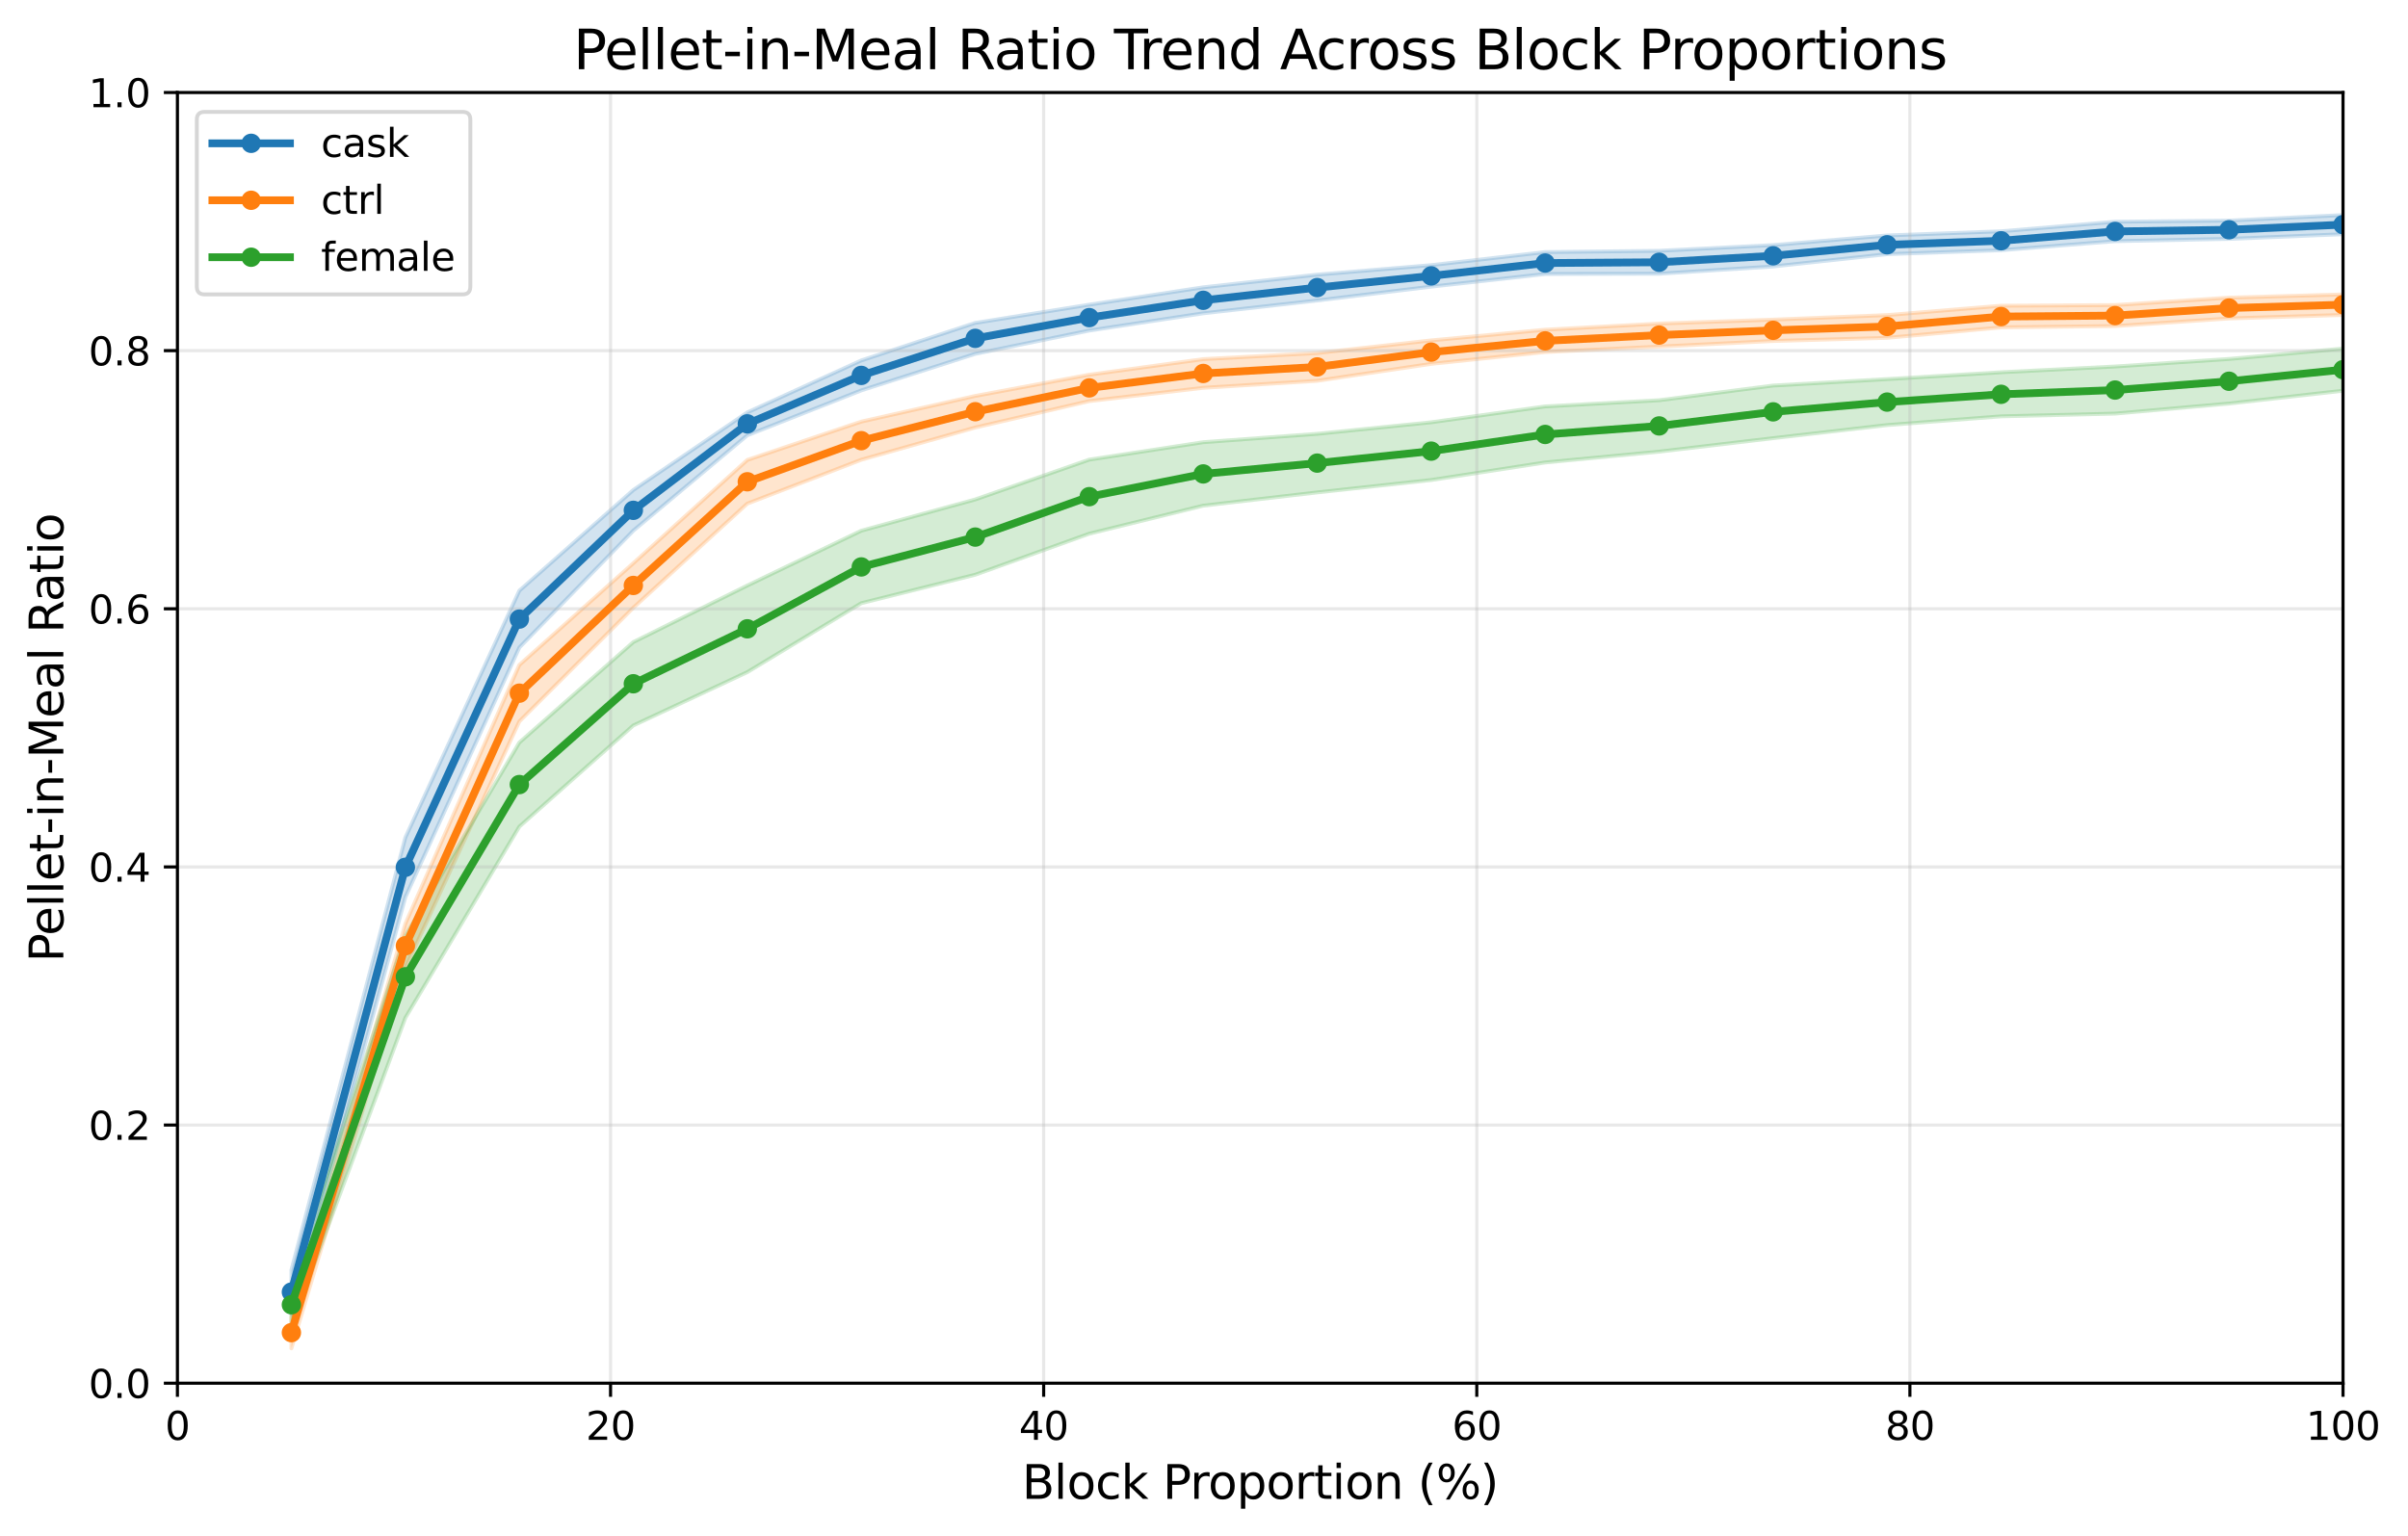 <?xml version="1.0" encoding="utf-8" standalone="no"?>
<!DOCTYPE svg PUBLIC "-//W3C//DTD SVG 1.1//EN"
  "http://www.w3.org/Graphics/SVG/1.1/DTD/svg11.dtd">
<svg xmlns:xlink="http://www.w3.org/1999/xlink" width="620.461pt" height="395.97pt" viewBox="0 0 620.461 395.97" xmlns="http://www.w3.org/2000/svg" version="1.1">
 <defs>
  <style type="text/css">*{stroke-linejoin: round; stroke-linecap: butt}</style>
 </defs>
 <g id="figure_1">
  <g id="patch_1">
   <path d="M 0 395.97 
L 620.461 395.97 
L 620.461 0 
L 0 0 
z
" style="fill: #ffffff"/>
  </g>
  <g id="axes_1">
   <g id="patch_2">
    <path d="M 45.717 356.478 
L 603.717 356.478 
L 603.717 23.838 
L 45.717 23.838 
z
" style="fill: #ffffff"/>
   </g>
   <g id="PolyCollection_1">
    <defs>
     <path id="m40ed30a728" d="M 75.085 -68.661 
L 75.085 -57.307 
L 104.454 -164.775 
L 133.822 -229.097 
L 163.191 -259.212 
L 192.559 -283.79 
L 221.927 -295.362 
L 251.296 -304.78 
L 280.664 -310.781 
L 310.033 -315.229 
L 339.401 -318.537 
L 368.77 -322.098 
L 398.138 -325.353 
L 427.506 -325.43 
L 456.875 -327.294 
L 486.243 -330.472 
L 515.612 -331.486 
L 544.98 -333.819 
L 574.348 -334.406 
L 603.717 -335.61 
L 603.717 -340.542 
L 603.717 -340.542 
L 574.348 -339.111 
L 544.98 -338.825 
L 515.612 -336.358 
L 486.243 -335.291 
L 456.875 -332.806 
L 427.506 -331.329 
L 398.138 -331.004 
L 368.77 -327.64 
L 339.401 -325.185 
L 310.033 -321.924 
L 280.664 -317.451 
L 251.296 -312.753 
L 221.927 -303.079 
L 192.559 -289.687 
L 163.191 -269.693 
L 133.822 -243.746 
L 104.454 -180.135 
L 75.085 -68.661 
z
" style="stroke: #1f77b4; stroke-opacity: 0.2"/>
    </defs>
    <g clip-path="url(#pa6dc5ef9f4)">
     <use xlink:href="#m40ed30a728" x="0" y="395.97" style="fill: #1f77b4; fill-opacity: 0.2; stroke: #1f77b4; stroke-opacity: 0.2"/>
    </g>
   </g>
   <g id="PolyCollection_2">
    <defs>
     <path id="mc5cd9cdabd" d="M 75.085 -56.579 
L 75.085 -48.477 
L 104.454 -146.557 
L 133.822 -210.055 
L 163.191 -239.349 
L 192.559 -266.182 
L 221.927 -277.486 
L 251.296 -285.795 
L 280.664 -292.602 
L 310.033 -296.026 
L 339.401 -297.833 
L 368.77 -302.2 
L 398.138 -305.25 
L 427.506 -306.645 
L 456.875 -308.089 
L 486.243 -308.905 
L 515.612 -311.597 
L 544.98 -311.937 
L 574.348 -313.9 
L 603.717 -314.801 
L 603.717 -320.087 
L 603.717 -320.087 
L 574.348 -319.259 
L 544.98 -317.34 
L 515.612 -317.178 
L 486.243 -314.765 
L 456.875 -313.592 
L 427.506 -312.581 
L 398.138 -310.994 
L 368.77 -308.244 
L 339.401 -304.987 
L 310.033 -303.415 
L 280.664 -299.402 
L 251.296 -293.932 
L 221.927 -287.314 
L 192.559 -277.436 
L 163.191 -250.831 
L 133.822 -224.604 
L 104.454 -157.902 
L 75.085 -56.579 
z
" style="stroke: #ff7f0e; stroke-opacity: 0.2"/>
    </defs>
    <g clip-path="url(#pa6dc5ef9f4)">
     <use xlink:href="#mc5cd9cdabd" x="0" y="395.97" style="fill: #ff7f0e; fill-opacity: 0.2; stroke: #ff7f0e; stroke-opacity: 0.2"/>
    </g>
   </g>
   <g id="PolyCollection_3">
    <defs>
     <path id="m32a00d4ae3" d="M 75.085 -64.945 
L 75.085 -54.483 
L 104.454 -133.664 
L 133.822 -182.937 
L 163.191 -209.009 
L 192.559 -222.752 
L 221.927 -240.522 
L 251.296 -247.857 
L 280.664 -258.43 
L 310.033 -265.653 
L 339.401 -269.069 
L 368.77 -272.265 
L 398.138 -276.783 
L 427.506 -279.576 
L 456.875 -283.046 
L 486.243 -286.423 
L 515.612 -288.673 
L 544.98 -289.376 
L 574.348 -291.969 
L 603.717 -295.276 
L 603.717 -306.132 
L 603.717 -306.132 
L 574.348 -303.462 
L 544.98 -301.516 
L 515.612 -300.031 
L 486.243 -298.266 
L 456.875 -296.608 
L 427.506 -292.824 
L 398.138 -291.227 
L 368.77 -287.141 
L 339.401 -284.168 
L 310.033 -282.008 
L 280.664 -277.515 
L 251.296 -267.252 
L 221.927 -259.202 
L 192.559 -245.076 
L 163.191 -230.497 
L 133.822 -204.61 
L 104.454 -154.807 
L 75.085 -64.945 
z
" style="stroke: #2ca02c; stroke-opacity: 0.2"/>
    </defs>
    <g clip-path="url(#pa6dc5ef9f4)">
     <use xlink:href="#m32a00d4ae3" x="0" y="395.97" style="fill: #2ca02c; fill-opacity: 0.2; stroke: #2ca02c; stroke-opacity: 0.2"/>
    </g>
   </g>
   <g id="matplotlib.axis_1">
    <g id="xtick_1">
     <g id="line2d_1">
      <path d="M 45.717 356.478 
L 45.717 23.838 
" clip-path="url(#pa6dc5ef9f4)" style="fill: none; stroke: #b0b0b0; stroke-opacity: 0.3; stroke-width: 0.8; stroke-linecap: square"/>
     </g>
     <g id="line2d_2">
      <defs>
       <path id="m7be48177ff" d="M 0 0 
L 0 3.5 
" style="stroke: #000000; stroke-width: 0.8"/>
      </defs>
      <g>
       <use xlink:href="#m7be48177ff" x="45.717" y="356.478" style="stroke: #000000; stroke-width: 0.8"/>
      </g>
     </g>
     <g id="text_1">
      <!-- 0 -->
      <g transform="translate(42.536 371.076) scale(0.1 -0.1)">
       <defs>
        <path id="DejaVuSans-30" d="M 2034 4250 
Q 1547 4250 1301 3770 
Q 1056 3291 1056 2328 
Q 1056 1369 1301 889 
Q 1547 409 2034 409 
Q 2525 409 2770 889 
Q 3016 1369 3016 2328 
Q 3016 3291 2770 3770 
Q 2525 4250 2034 4250 
z
M 2034 4750 
Q 2819 4750 3233 4129 
Q 3647 3509 3647 2328 
Q 3647 1150 3233 529 
Q 2819 -91 2034 -91 
Q 1250 -91 836 529 
Q 422 1150 422 2328 
Q 422 3509 836 4129 
Q 1250 4750 2034 4750 
z
" transform="scale(0.016)"/>
       </defs>
       <use xlink:href="#DejaVuSans-30"/>
      </g>
     </g>
    </g>
    <g id="xtick_2">
     <g id="line2d_3">
      <path d="M 157.317 356.478 
L 157.317 23.838 
" clip-path="url(#pa6dc5ef9f4)" style="fill: none; stroke: #b0b0b0; stroke-opacity: 0.3; stroke-width: 0.8; stroke-linecap: square"/>
     </g>
     <g id="line2d_4">
      <g>
       <use xlink:href="#m7be48177ff" x="157.317" y="356.478" style="stroke: #000000; stroke-width: 0.8"/>
      </g>
     </g>
     <g id="text_2">
      <!-- 20 -->
      <g transform="translate(150.954 371.076) scale(0.1 -0.1)">
       <defs>
        <path id="DejaVuSans-32" d="M 1228 531 
L 3431 531 
L 3431 0 
L 469 0 
L 469 531 
Q 828 903 1448 1529 
Q 2069 2156 2228 2338 
Q 2531 2678 2651 2914 
Q 2772 3150 2772 3378 
Q 2772 3750 2511 3984 
Q 2250 4219 1831 4219 
Q 1534 4219 1204 4116 
Q 875 4013 500 3803 
L 500 4441 
Q 881 4594 1212 4672 
Q 1544 4750 1819 4750 
Q 2544 4750 2975 4387 
Q 3406 4025 3406 3419 
Q 3406 3131 3298 2873 
Q 3191 2616 2906 2266 
Q 2828 2175 2409 1742 
Q 1991 1309 1228 531 
z
" transform="scale(0.016)"/>
       </defs>
       <use xlink:href="#DejaVuSans-32"/>
       <use xlink:href="#DejaVuSans-30" x="63.623"/>
      </g>
     </g>
    </g>
    <g id="xtick_3">
     <g id="line2d_5">
      <path d="M 268.917 356.478 
L 268.917 23.838 
" clip-path="url(#pa6dc5ef9f4)" style="fill: none; stroke: #b0b0b0; stroke-opacity: 0.3; stroke-width: 0.8; stroke-linecap: square"/>
     </g>
     <g id="line2d_6">
      <g>
       <use xlink:href="#m7be48177ff" x="268.917" y="356.478" style="stroke: #000000; stroke-width: 0.8"/>
      </g>
     </g>
     <g id="text_3">
      <!-- 40 -->
      <g transform="translate(262.554 371.076) scale(0.1 -0.1)">
       <defs>
        <path id="DejaVuSans-34" d="M 2419 4116 
L 825 1625 
L 2419 1625 
L 2419 4116 
z
M 2253 4666 
L 3047 4666 
L 3047 1625 
L 3713 1625 
L 3713 1100 
L 3047 1100 
L 3047 0 
L 2419 0 
L 2419 1100 
L 313 1100 
L 313 1709 
L 2253 4666 
z
" transform="scale(0.016)"/>
       </defs>
       <use xlink:href="#DejaVuSans-34"/>
       <use xlink:href="#DejaVuSans-30" x="63.623"/>
      </g>
     </g>
    </g>
    <g id="xtick_4">
     <g id="line2d_7">
      <path d="M 380.517 356.478 
L 380.517 23.838 
" clip-path="url(#pa6dc5ef9f4)" style="fill: none; stroke: #b0b0b0; stroke-opacity: 0.3; stroke-width: 0.8; stroke-linecap: square"/>
     </g>
     <g id="line2d_8">
      <g>
       <use xlink:href="#m7be48177ff" x="380.517" y="356.478" style="stroke: #000000; stroke-width: 0.8"/>
      </g>
     </g>
     <g id="text_4">
      <!-- 60 -->
      <g transform="translate(374.154 371.076) scale(0.1 -0.1)">
       <defs>
        <path id="DejaVuSans-36" d="M 2113 2584 
Q 1688 2584 1439 2293 
Q 1191 2003 1191 1497 
Q 1191 994 1439 701 
Q 1688 409 2113 409 
Q 2538 409 2786 701 
Q 3034 994 3034 1497 
Q 3034 2003 2786 2293 
Q 2538 2584 2113 2584 
z
M 3366 4563 
L 3366 3988 
Q 3128 4100 2886 4159 
Q 2644 4219 2406 4219 
Q 1781 4219 1451 3797 
Q 1122 3375 1075 2522 
Q 1259 2794 1537 2939 
Q 1816 3084 2150 3084 
Q 2853 3084 3261 2657 
Q 3669 2231 3669 1497 
Q 3669 778 3244 343 
Q 2819 -91 2113 -91 
Q 1303 -91 875 529 
Q 447 1150 447 2328 
Q 447 3434 972 4092 
Q 1497 4750 2381 4750 
Q 2619 4750 2861 4703 
Q 3103 4656 3366 4563 
z
" transform="scale(0.016)"/>
       </defs>
       <use xlink:href="#DejaVuSans-36"/>
       <use xlink:href="#DejaVuSans-30" x="63.623"/>
      </g>
     </g>
    </g>
    <g id="xtick_5">
     <g id="line2d_9">
      <path d="M 492.117 356.478 
L 492.117 23.838 
" clip-path="url(#pa6dc5ef9f4)" style="fill: none; stroke: #b0b0b0; stroke-opacity: 0.3; stroke-width: 0.8; stroke-linecap: square"/>
     </g>
     <g id="line2d_10">
      <g>
       <use xlink:href="#m7be48177ff" x="492.117" y="356.478" style="stroke: #000000; stroke-width: 0.8"/>
      </g>
     </g>
     <g id="text_5">
      <!-- 80 -->
      <g transform="translate(485.754 371.076) scale(0.1 -0.1)">
       <defs>
        <path id="DejaVuSans-38" d="M 2034 2216 
Q 1584 2216 1326 1975 
Q 1069 1734 1069 1313 
Q 1069 891 1326 650 
Q 1584 409 2034 409 
Q 2484 409 2743 651 
Q 3003 894 3003 1313 
Q 3003 1734 2745 1975 
Q 2488 2216 2034 2216 
z
M 1403 2484 
Q 997 2584 770 2862 
Q 544 3141 544 3541 
Q 544 4100 942 4425 
Q 1341 4750 2034 4750 
Q 2731 4750 3128 4425 
Q 3525 4100 3525 3541 
Q 3525 3141 3298 2862 
Q 3072 2584 2669 2484 
Q 3125 2378 3379 2068 
Q 3634 1759 3634 1313 
Q 3634 634 3220 271 
Q 2806 -91 2034 -91 
Q 1263 -91 848 271 
Q 434 634 434 1313 
Q 434 1759 690 2068 
Q 947 2378 1403 2484 
z
M 1172 3481 
Q 1172 3119 1398 2916 
Q 1625 2713 2034 2713 
Q 2441 2713 2670 2916 
Q 2900 3119 2900 3481 
Q 2900 3844 2670 4047 
Q 2441 4250 2034 4250 
Q 1625 4250 1398 4047 
Q 1172 3844 1172 3481 
z
" transform="scale(0.016)"/>
       </defs>
       <use xlink:href="#DejaVuSans-38"/>
       <use xlink:href="#DejaVuSans-30" x="63.623"/>
      </g>
     </g>
    </g>
    <g id="xtick_6">
     <g id="line2d_11">
      <path d="M 603.717 356.478 
L 603.717 23.838 
" clip-path="url(#pa6dc5ef9f4)" style="fill: none; stroke: #b0b0b0; stroke-opacity: 0.3; stroke-width: 0.8; stroke-linecap: square"/>
     </g>
     <g id="line2d_12">
      <g>
       <use xlink:href="#m7be48177ff" x="603.717" y="356.478" style="stroke: #000000; stroke-width: 0.8"/>
      </g>
     </g>
     <g id="text_6">
      <!-- 100 -->
      <g transform="translate(594.173 371.076) scale(0.1 -0.1)">
       <defs>
        <path id="DejaVuSans-31" d="M 794 531 
L 1825 531 
L 1825 4091 
L 703 3866 
L 703 4441 
L 1819 4666 
L 2450 4666 
L 2450 531 
L 3481 531 
L 3481 0 
L 794 0 
L 794 531 
z
" transform="scale(0.016)"/>
       </defs>
       <use xlink:href="#DejaVuSans-31"/>
       <use xlink:href="#DejaVuSans-30" x="63.623"/>
       <use xlink:href="#DejaVuSans-30" x="127.246"/>
      </g>
     </g>
    </g>
    <g id="text_7">
     <!-- Block Proportion (%) -->
     <g transform="translate(263.337 386.274) scale(0.12 -0.12)">
      <defs>
       <path id="DejaVuSans-42" d="M 1259 2228 
L 1259 519 
L 2272 519 
Q 2781 519 3026 730 
Q 3272 941 3272 1375 
Q 3272 1813 3026 2020 
Q 2781 2228 2272 2228 
L 1259 2228 
z
M 1259 4147 
L 1259 2741 
L 2194 2741 
Q 2656 2741 2882 2914 
Q 3109 3088 3109 3444 
Q 3109 3797 2882 3972 
Q 2656 4147 2194 4147 
L 1259 4147 
z
M 628 4666 
L 2241 4666 
Q 2963 4666 3353 4366 
Q 3744 4066 3744 3513 
Q 3744 3084 3544 2831 
Q 3344 2578 2956 2516 
Q 3422 2416 3680 2098 
Q 3938 1781 3938 1306 
Q 3938 681 3513 340 
Q 3088 0 2303 0 
L 628 0 
L 628 4666 
z
" transform="scale(0.016)"/>
       <path id="DejaVuSans-6c" d="M 603 4863 
L 1178 4863 
L 1178 0 
L 603 0 
L 603 4863 
z
" transform="scale(0.016)"/>
       <path id="DejaVuSans-6f" d="M 1959 3097 
Q 1497 3097 1228 2736 
Q 959 2375 959 1747 
Q 959 1119 1226 758 
Q 1494 397 1959 397 
Q 2419 397 2687 759 
Q 2956 1122 2956 1747 
Q 2956 2369 2687 2733 
Q 2419 3097 1959 3097 
z
M 1959 3584 
Q 2709 3584 3137 3096 
Q 3566 2609 3566 1747 
Q 3566 888 3137 398 
Q 2709 -91 1959 -91 
Q 1206 -91 779 398 
Q 353 888 353 1747 
Q 353 2609 779 3096 
Q 1206 3584 1959 3584 
z
" transform="scale(0.016)"/>
       <path id="DejaVuSans-63" d="M 3122 3366 
L 3122 2828 
Q 2878 2963 2633 3030 
Q 2388 3097 2138 3097 
Q 1578 3097 1268 2742 
Q 959 2388 959 1747 
Q 959 1106 1268 751 
Q 1578 397 2138 397 
Q 2388 397 2633 464 
Q 2878 531 3122 666 
L 3122 134 
Q 2881 22 2623 -34 
Q 2366 -91 2075 -91 
Q 1284 -91 818 406 
Q 353 903 353 1747 
Q 353 2603 823 3093 
Q 1294 3584 2113 3584 
Q 2378 3584 2631 3529 
Q 2884 3475 3122 3366 
z
" transform="scale(0.016)"/>
       <path id="DejaVuSans-6b" d="M 581 4863 
L 1159 4863 
L 1159 1991 
L 2875 3500 
L 3609 3500 
L 1753 1863 
L 3688 0 
L 2938 0 
L 1159 1709 
L 1159 0 
L 581 0 
L 581 4863 
z
" transform="scale(0.016)"/>
       <path id="DejaVuSans-20" transform="scale(0.016)"/>
       <path id="DejaVuSans-50" d="M 1259 4147 
L 1259 2394 
L 2053 2394 
Q 2494 2394 2734 2622 
Q 2975 2850 2975 3272 
Q 2975 3691 2734 3919 
Q 2494 4147 2053 4147 
L 1259 4147 
z
M 628 4666 
L 2053 4666 
Q 2838 4666 3239 4311 
Q 3641 3956 3641 3272 
Q 3641 2581 3239 2228 
Q 2838 1875 2053 1875 
L 1259 1875 
L 1259 0 
L 628 0 
L 628 4666 
z
" transform="scale(0.016)"/>
       <path id="DejaVuSans-72" d="M 2631 2963 
Q 2534 3019 2420 3045 
Q 2306 3072 2169 3072 
Q 1681 3072 1420 2755 
Q 1159 2438 1159 1844 
L 1159 0 
L 581 0 
L 581 3500 
L 1159 3500 
L 1159 2956 
Q 1341 3275 1631 3429 
Q 1922 3584 2338 3584 
Q 2397 3584 2469 3576 
Q 2541 3569 2628 3553 
L 2631 2963 
z
" transform="scale(0.016)"/>
       <path id="DejaVuSans-70" d="M 1159 525 
L 1159 -1331 
L 581 -1331 
L 581 3500 
L 1159 3500 
L 1159 2969 
Q 1341 3281 1617 3432 
Q 1894 3584 2278 3584 
Q 2916 3584 3314 3078 
Q 3713 2572 3713 1747 
Q 3713 922 3314 415 
Q 2916 -91 2278 -91 
Q 1894 -91 1617 61 
Q 1341 213 1159 525 
z
M 3116 1747 
Q 3116 2381 2855 2742 
Q 2594 3103 2138 3103 
Q 1681 3103 1420 2742 
Q 1159 2381 1159 1747 
Q 1159 1113 1420 752 
Q 1681 391 2138 391 
Q 2594 391 2855 752 
Q 3116 1113 3116 1747 
z
" transform="scale(0.016)"/>
       <path id="DejaVuSans-74" d="M 1172 4494 
L 1172 3500 
L 2356 3500 
L 2356 3053 
L 1172 3053 
L 1172 1153 
Q 1172 725 1289 603 
Q 1406 481 1766 481 
L 2356 481 
L 2356 0 
L 1766 0 
Q 1100 0 847 248 
Q 594 497 594 1153 
L 594 3053 
L 172 3053 
L 172 3500 
L 594 3500 
L 594 4494 
L 1172 4494 
z
" transform="scale(0.016)"/>
       <path id="DejaVuSans-69" d="M 603 3500 
L 1178 3500 
L 1178 0 
L 603 0 
L 603 3500 
z
M 603 4863 
L 1178 4863 
L 1178 4134 
L 603 4134 
L 603 4863 
z
" transform="scale(0.016)"/>
       <path id="DejaVuSans-6e" d="M 3513 2113 
L 3513 0 
L 2938 0 
L 2938 2094 
Q 2938 2591 2744 2837 
Q 2550 3084 2163 3084 
Q 1697 3084 1428 2787 
Q 1159 2491 1159 1978 
L 1159 0 
L 581 0 
L 581 3500 
L 1159 3500 
L 1159 2956 
Q 1366 3272 1645 3428 
Q 1925 3584 2291 3584 
Q 2894 3584 3203 3211 
Q 3513 2838 3513 2113 
z
" transform="scale(0.016)"/>
       <path id="DejaVuSans-28" d="M 1984 4856 
Q 1566 4138 1362 3434 
Q 1159 2731 1159 2009 
Q 1159 1288 1364 580 
Q 1569 -128 1984 -844 
L 1484 -844 
Q 1016 -109 783 600 
Q 550 1309 550 2009 
Q 550 2706 781 3412 
Q 1013 4119 1484 4856 
L 1984 4856 
z
" transform="scale(0.016)"/>
       <path id="DejaVuSans-25" d="M 4653 2053 
Q 4381 2053 4226 1822 
Q 4072 1591 4072 1178 
Q 4072 772 4226 539 
Q 4381 306 4653 306 
Q 4919 306 5073 539 
Q 5228 772 5228 1178 
Q 5228 1588 5073 1820 
Q 4919 2053 4653 2053 
z
M 4653 2450 
Q 5147 2450 5437 2106 
Q 5728 1763 5728 1178 
Q 5728 594 5436 251 
Q 5144 -91 4653 -91 
Q 4153 -91 3862 251 
Q 3572 594 3572 1178 
Q 3572 1766 3864 2108 
Q 4156 2450 4653 2450 
z
M 1428 4353 
Q 1159 4353 1004 4120 
Q 850 3888 850 3481 
Q 850 3069 1003 2837 
Q 1156 2606 1428 2606 
Q 1700 2606 1854 2837 
Q 2009 3069 2009 3481 
Q 2009 3884 1853 4118 
Q 1697 4353 1428 4353 
z
M 4250 4750 
L 4750 4750 
L 1831 -91 
L 1331 -91 
L 4250 4750 
z
M 1428 4750 
Q 1922 4750 2215 4408 
Q 2509 4066 2509 3481 
Q 2509 2891 2217 2550 
Q 1925 2209 1428 2209 
Q 931 2209 642 2551 
Q 353 2894 353 3481 
Q 353 4063 643 4406 
Q 934 4750 1428 4750 
z
" transform="scale(0.016)"/>
       <path id="DejaVuSans-29" d="M 513 4856 
L 1013 4856 
Q 1481 4119 1714 3412 
Q 1947 2706 1947 2009 
Q 1947 1309 1714 600 
Q 1481 -109 1013 -844 
L 513 -844 
Q 928 -128 1133 580 
Q 1338 1288 1338 2009 
Q 1338 2731 1133 3434 
Q 928 4138 513 4856 
z
" transform="scale(0.016)"/>
      </defs>
      <use xlink:href="#DejaVuSans-42"/>
      <use xlink:href="#DejaVuSans-6c" x="68.604"/>
      <use xlink:href="#DejaVuSans-6f" x="96.387"/>
      <use xlink:href="#DejaVuSans-63" x="157.568"/>
      <use xlink:href="#DejaVuSans-6b" x="212.549"/>
      <use xlink:href="#DejaVuSans-20" x="270.459"/>
      <use xlink:href="#DejaVuSans-50" x="302.246"/>
      <use xlink:href="#DejaVuSans-72" x="360.799"/>
      <use xlink:href="#DejaVuSans-6f" x="399.662"/>
      <use xlink:href="#DejaVuSans-70" x="460.844"/>
      <use xlink:href="#DejaVuSans-6f" x="524.32"/>
      <use xlink:href="#DejaVuSans-72" x="585.502"/>
      <use xlink:href="#DejaVuSans-74" x="626.615"/>
      <use xlink:href="#DejaVuSans-69" x="665.824"/>
      <use xlink:href="#DejaVuSans-6f" x="693.607"/>
      <use xlink:href="#DejaVuSans-6e" x="754.789"/>
      <use xlink:href="#DejaVuSans-20" x="818.168"/>
      <use xlink:href="#DejaVuSans-28" x="849.955"/>
      <use xlink:href="#DejaVuSans-25" x="888.969"/>
      <use xlink:href="#DejaVuSans-29" x="983.988"/>
     </g>
    </g>
   </g>
   <g id="matplotlib.axis_2">
    <g id="ytick_1">
     <g id="line2d_13">
      <path d="M 45.717 356.478 
L 603.717 356.478 
" clip-path="url(#pa6dc5ef9f4)" style="fill: none; stroke: #b0b0b0; stroke-opacity: 0.3; stroke-width: 0.8; stroke-linecap: square"/>
     </g>
     <g id="line2d_14">
      <defs>
       <path id="m47b8cf47e3" d="M 0 0 
L -3.5 0 
" style="stroke: #000000; stroke-width: 0.8"/>
      </defs>
      <g>
       <use xlink:href="#m47b8cf47e3" x="45.717" y="356.478" style="stroke: #000000; stroke-width: 0.8"/>
      </g>
     </g>
     <g id="text_8">
      <!-- 0.0 -->
      <g transform="translate(22.814 360.277) scale(0.1 -0.1)">
       <defs>
        <path id="DejaVuSans-2e" d="M 684 794 
L 1344 794 
L 1344 0 
L 684 0 
L 684 794 
z
" transform="scale(0.016)"/>
       </defs>
       <use xlink:href="#DejaVuSans-30"/>
       <use xlink:href="#DejaVuSans-2e" x="63.623"/>
       <use xlink:href="#DejaVuSans-30" x="95.41"/>
      </g>
     </g>
    </g>
    <g id="ytick_2">
     <g id="line2d_15">
      <path d="M 45.717 289.95 
L 603.717 289.95 
" clip-path="url(#pa6dc5ef9f4)" style="fill: none; stroke: #b0b0b0; stroke-opacity: 0.3; stroke-width: 0.8; stroke-linecap: square"/>
     </g>
     <g id="line2d_16">
      <g>
       <use xlink:href="#m47b8cf47e3" x="45.717" y="289.95" style="stroke: #000000; stroke-width: 0.8"/>
      </g>
     </g>
     <g id="text_9">
      <!-- 0.2 -->
      <g transform="translate(22.814 293.749) scale(0.1 -0.1)">
       <use xlink:href="#DejaVuSans-30"/>
       <use xlink:href="#DejaVuSans-2e" x="63.623"/>
       <use xlink:href="#DejaVuSans-32" x="95.41"/>
      </g>
     </g>
    </g>
    <g id="ytick_3">
     <g id="line2d_17">
      <path d="M 45.717 223.422 
L 603.717 223.422 
" clip-path="url(#pa6dc5ef9f4)" style="fill: none; stroke: #b0b0b0; stroke-opacity: 0.3; stroke-width: 0.8; stroke-linecap: square"/>
     </g>
     <g id="line2d_18">
      <g>
       <use xlink:href="#m47b8cf47e3" x="45.717" y="223.422" style="stroke: #000000; stroke-width: 0.8"/>
      </g>
     </g>
     <g id="text_10">
      <!-- 0.4 -->
      <g transform="translate(22.814 227.221) scale(0.1 -0.1)">
       <use xlink:href="#DejaVuSans-30"/>
       <use xlink:href="#DejaVuSans-2e" x="63.623"/>
       <use xlink:href="#DejaVuSans-34" x="95.41"/>
      </g>
     </g>
    </g>
    <g id="ytick_4">
     <g id="line2d_19">
      <path d="M 45.717 156.894 
L 603.717 156.894 
" clip-path="url(#pa6dc5ef9f4)" style="fill: none; stroke: #b0b0b0; stroke-opacity: 0.3; stroke-width: 0.8; stroke-linecap: square"/>
     </g>
     <g id="line2d_20">
      <g>
       <use xlink:href="#m47b8cf47e3" x="45.717" y="156.894" style="stroke: #000000; stroke-width: 0.8"/>
      </g>
     </g>
     <g id="text_11">
      <!-- 0.6 -->
      <g transform="translate(22.814 160.693) scale(0.1 -0.1)">
       <use xlink:href="#DejaVuSans-30"/>
       <use xlink:href="#DejaVuSans-2e" x="63.623"/>
       <use xlink:href="#DejaVuSans-36" x="95.41"/>
      </g>
     </g>
    </g>
    <g id="ytick_5">
     <g id="line2d_21">
      <path d="M 45.717 90.366 
L 603.717 90.366 
" clip-path="url(#pa6dc5ef9f4)" style="fill: none; stroke: #b0b0b0; stroke-opacity: 0.3; stroke-width: 0.8; stroke-linecap: square"/>
     </g>
     <g id="line2d_22">
      <g>
       <use xlink:href="#m47b8cf47e3" x="45.717" y="90.366" style="stroke: #000000; stroke-width: 0.8"/>
      </g>
     </g>
     <g id="text_12">
      <!-- 0.8 -->
      <g transform="translate(22.814 94.165) scale(0.1 -0.1)">
       <use xlink:href="#DejaVuSans-30"/>
       <use xlink:href="#DejaVuSans-2e" x="63.623"/>
       <use xlink:href="#DejaVuSans-38" x="95.41"/>
      </g>
     </g>
    </g>
    <g id="ytick_6">
     <g id="line2d_23">
      <path d="M 45.717 23.838 
L 603.717 23.838 
" clip-path="url(#pa6dc5ef9f4)" style="fill: none; stroke: #b0b0b0; stroke-opacity: 0.3; stroke-width: 0.8; stroke-linecap: square"/>
     </g>
     <g id="line2d_24">
      <g>
       <use xlink:href="#m47b8cf47e3" x="45.717" y="23.838" style="stroke: #000000; stroke-width: 0.8"/>
      </g>
     </g>
     <g id="text_13">
      <!-- 1.0 -->
      <g transform="translate(22.814 27.637) scale(0.1 -0.1)">
       <use xlink:href="#DejaVuSans-31"/>
       <use xlink:href="#DejaVuSans-2e" x="63.623"/>
       <use xlink:href="#DejaVuSans-30" x="95.41"/>
      </g>
     </g>
    </g>
    <g id="text_14">
     <!-- Pellet-in-Meal Ratio -->
     <g transform="translate(16.318 247.947) rotate(-90) scale(0.12 -0.12)">
      <defs>
       <path id="DejaVuSans-65" d="M 3597 1894 
L 3597 1613 
L 953 1613 
Q 991 1019 1311 708 
Q 1631 397 2203 397 
Q 2534 397 2845 478 
Q 3156 559 3463 722 
L 3463 178 
Q 3153 47 2828 -22 
Q 2503 -91 2169 -91 
Q 1331 -91 842 396 
Q 353 884 353 1716 
Q 353 2575 817 3079 
Q 1281 3584 2069 3584 
Q 2775 3584 3186 3129 
Q 3597 2675 3597 1894 
z
M 3022 2063 
Q 3016 2534 2758 2815 
Q 2500 3097 2075 3097 
Q 1594 3097 1305 2825 
Q 1016 2553 972 2059 
L 3022 2063 
z
" transform="scale(0.016)"/>
       <path id="DejaVuSans-2d" d="M 313 2009 
L 1997 2009 
L 1997 1497 
L 313 1497 
L 313 2009 
z
" transform="scale(0.016)"/>
       <path id="DejaVuSans-4d" d="M 628 4666 
L 1569 4666 
L 2759 1491 
L 3956 4666 
L 4897 4666 
L 4897 0 
L 4281 0 
L 4281 4097 
L 3078 897 
L 2444 897 
L 1241 4097 
L 1241 0 
L 628 0 
L 628 4666 
z
" transform="scale(0.016)"/>
       <path id="DejaVuSans-61" d="M 2194 1759 
Q 1497 1759 1228 1600 
Q 959 1441 959 1056 
Q 959 750 1161 570 
Q 1363 391 1709 391 
Q 2188 391 2477 730 
Q 2766 1069 2766 1631 
L 2766 1759 
L 2194 1759 
z
M 3341 1997 
L 3341 0 
L 2766 0 
L 2766 531 
Q 2569 213 2275 61 
Q 1981 -91 1556 -91 
Q 1019 -91 701 211 
Q 384 513 384 1019 
Q 384 1609 779 1909 
Q 1175 2209 1959 2209 
L 2766 2209 
L 2766 2266 
Q 2766 2663 2505 2880 
Q 2244 3097 1772 3097 
Q 1472 3097 1187 3025 
Q 903 2953 641 2809 
L 641 3341 
Q 956 3463 1253 3523 
Q 1550 3584 1831 3584 
Q 2591 3584 2966 3190 
Q 3341 2797 3341 1997 
z
" transform="scale(0.016)"/>
       <path id="DejaVuSans-52" d="M 2841 2188 
Q 3044 2119 3236 1894 
Q 3428 1669 3622 1275 
L 4263 0 
L 3584 0 
L 2988 1197 
Q 2756 1666 2539 1819 
Q 2322 1972 1947 1972 
L 1259 1972 
L 1259 0 
L 628 0 
L 628 4666 
L 2053 4666 
Q 2853 4666 3247 4331 
Q 3641 3997 3641 3322 
Q 3641 2881 3436 2590 
Q 3231 2300 2841 2188 
z
M 1259 4147 
L 1259 2491 
L 2053 2491 
Q 2509 2491 2742 2702 
Q 2975 2913 2975 3322 
Q 2975 3731 2742 3939 
Q 2509 4147 2053 4147 
L 1259 4147 
z
" transform="scale(0.016)"/>
      </defs>
      <use xlink:href="#DejaVuSans-50"/>
      <use xlink:href="#DejaVuSans-65" x="56.678"/>
      <use xlink:href="#DejaVuSans-6c" x="118.201"/>
      <use xlink:href="#DejaVuSans-6c" x="145.984"/>
      <use xlink:href="#DejaVuSans-65" x="173.768"/>
      <use xlink:href="#DejaVuSans-74" x="235.291"/>
      <use xlink:href="#DejaVuSans-2d" x="274.5"/>
      <use xlink:href="#DejaVuSans-69" x="310.584"/>
      <use xlink:href="#DejaVuSans-6e" x="338.367"/>
      <use xlink:href="#DejaVuSans-2d" x="401.746"/>
      <use xlink:href="#DejaVuSans-4d" x="437.83"/>
      <use xlink:href="#DejaVuSans-65" x="524.109"/>
      <use xlink:href="#DejaVuSans-61" x="585.633"/>
      <use xlink:href="#DejaVuSans-6c" x="646.912"/>
      <use xlink:href="#DejaVuSans-20" x="674.695"/>
      <use xlink:href="#DejaVuSans-52" x="706.482"/>
      <use xlink:href="#DejaVuSans-61" x="773.715"/>
      <use xlink:href="#DejaVuSans-74" x="834.994"/>
      <use xlink:href="#DejaVuSans-69" x="874.203"/>
      <use xlink:href="#DejaVuSans-6f" x="901.986"/>
     </g>
    </g>
   </g>
   <g id="line2d_25">
    <path d="M 75.085 332.986 
L 104.454 223.515 
L 133.822 159.548 
L 163.191 131.517 
L 192.559 109.231 
L 221.927 96.749 
L 251.296 87.203 
L 280.664 81.854 
L 310.033 77.393 
L 339.401 74.109 
L 368.77 71.1 
L 398.138 67.791 
L 427.506 67.59 
L 456.875 65.92 
L 486.243 63.088 
L 515.612 62.048 
L 544.98 59.648 
L 574.348 59.211 
L 603.717 57.893 
" clip-path="url(#pa6dc5ef9f4)" style="fill: none; stroke: #1f77b4; stroke-width: 2; stroke-linecap: square"/>
    <defs>
     <path id="md9f647b0a1" d="M 0 2 
C 0.53 2 1.039 1.789 1.414 1.414 
C 1.789 1.039 2 0.53 2 0 
C 2 -0.53 1.789 -1.039 1.414 -1.414 
C 1.039 -1.789 0.53 -2 0 -2 
C -0.53 -2 -1.039 -1.789 -1.414 -1.414 
C -1.789 -1.039 -2 -0.53 -2 0 
C -2 0.53 -1.789 1.039 -1.414 1.414 
C -1.039 1.789 -0.53 2 0 2 
z
" style="stroke: #1f77b4"/>
    </defs>
    <g clip-path="url(#pa6dc5ef9f4)">
     <use xlink:href="#md9f647b0a1" x="75.085" y="332.986" style="fill: #1f77b4; stroke: #1f77b4"/>
     <use xlink:href="#md9f647b0a1" x="104.454" y="223.515" style="fill: #1f77b4; stroke: #1f77b4"/>
     <use xlink:href="#md9f647b0a1" x="133.822" y="159.548" style="fill: #1f77b4; stroke: #1f77b4"/>
     <use xlink:href="#md9f647b0a1" x="163.191" y="131.517" style="fill: #1f77b4; stroke: #1f77b4"/>
     <use xlink:href="#md9f647b0a1" x="192.559" y="109.231" style="fill: #1f77b4; stroke: #1f77b4"/>
     <use xlink:href="#md9f647b0a1" x="221.927" y="96.749" style="fill: #1f77b4; stroke: #1f77b4"/>
     <use xlink:href="#md9f647b0a1" x="251.296" y="87.203" style="fill: #1f77b4; stroke: #1f77b4"/>
     <use xlink:href="#md9f647b0a1" x="280.664" y="81.854" style="fill: #1f77b4; stroke: #1f77b4"/>
     <use xlink:href="#md9f647b0a1" x="310.033" y="77.393" style="fill: #1f77b4; stroke: #1f77b4"/>
     <use xlink:href="#md9f647b0a1" x="339.401" y="74.109" style="fill: #1f77b4; stroke: #1f77b4"/>
     <use xlink:href="#md9f647b0a1" x="368.77" y="71.1" style="fill: #1f77b4; stroke: #1f77b4"/>
     <use xlink:href="#md9f647b0a1" x="398.138" y="67.791" style="fill: #1f77b4; stroke: #1f77b4"/>
     <use xlink:href="#md9f647b0a1" x="427.506" y="67.59" style="fill: #1f77b4; stroke: #1f77b4"/>
     <use xlink:href="#md9f647b0a1" x="456.875" y="65.92" style="fill: #1f77b4; stroke: #1f77b4"/>
     <use xlink:href="#md9f647b0a1" x="486.243" y="63.088" style="fill: #1f77b4; stroke: #1f77b4"/>
     <use xlink:href="#md9f647b0a1" x="515.612" y="62.048" style="fill: #1f77b4; stroke: #1f77b4"/>
     <use xlink:href="#md9f647b0a1" x="544.98" y="59.648" style="fill: #1f77b4; stroke: #1f77b4"/>
     <use xlink:href="#md9f647b0a1" x="574.348" y="59.211" style="fill: #1f77b4; stroke: #1f77b4"/>
     <use xlink:href="#md9f647b0a1" x="603.717" y="57.893" style="fill: #1f77b4; stroke: #1f77b4"/>
    </g>
   </g>
   <g id="line2d_26">
    <path d="M 75.085 343.442 
L 104.454 243.74 
L 133.822 178.641 
L 163.191 150.88 
L 192.559 124.161 
L 221.927 113.57 
L 251.296 106.106 
L 280.664 99.968 
L 310.033 96.249 
L 339.401 94.56 
L 368.77 90.748 
L 398.138 87.848 
L 427.506 86.357 
L 456.875 85.129 
L 486.243 84.135 
L 515.612 81.582 
L 544.98 81.331 
L 574.348 79.39 
L 603.717 78.525 
" clip-path="url(#pa6dc5ef9f4)" style="fill: none; stroke: #ff7f0e; stroke-width: 2; stroke-linecap: square"/>
    <defs>
     <path id="m123798d978" d="M 0 2 
C 0.53 2 1.039 1.789 1.414 1.414 
C 1.789 1.039 2 0.53 2 0 
C 2 -0.53 1.789 -1.039 1.414 -1.414 
C 1.039 -1.789 0.53 -2 0 -2 
C -0.53 -2 -1.039 -1.789 -1.414 -1.414 
C -1.789 -1.039 -2 -0.53 -2 0 
C -2 0.53 -1.789 1.039 -1.414 1.414 
C -1.039 1.789 -0.53 2 0 2 
z
" style="stroke: #ff7f0e"/>
    </defs>
    <g clip-path="url(#pa6dc5ef9f4)">
     <use xlink:href="#m123798d978" x="75.085" y="343.442" style="fill: #ff7f0e; stroke: #ff7f0e"/>
     <use xlink:href="#m123798d978" x="104.454" y="243.74" style="fill: #ff7f0e; stroke: #ff7f0e"/>
     <use xlink:href="#m123798d978" x="133.822" y="178.641" style="fill: #ff7f0e; stroke: #ff7f0e"/>
     <use xlink:href="#m123798d978" x="163.191" y="150.88" style="fill: #ff7f0e; stroke: #ff7f0e"/>
     <use xlink:href="#m123798d978" x="192.559" y="124.161" style="fill: #ff7f0e; stroke: #ff7f0e"/>
     <use xlink:href="#m123798d978" x="221.927" y="113.57" style="fill: #ff7f0e; stroke: #ff7f0e"/>
     <use xlink:href="#m123798d978" x="251.296" y="106.106" style="fill: #ff7f0e; stroke: #ff7f0e"/>
     <use xlink:href="#m123798d978" x="280.664" y="99.968" style="fill: #ff7f0e; stroke: #ff7f0e"/>
     <use xlink:href="#m123798d978" x="310.033" y="96.249" style="fill: #ff7f0e; stroke: #ff7f0e"/>
     <use xlink:href="#m123798d978" x="339.401" y="94.56" style="fill: #ff7f0e; stroke: #ff7f0e"/>
     <use xlink:href="#m123798d978" x="368.77" y="90.748" style="fill: #ff7f0e; stroke: #ff7f0e"/>
     <use xlink:href="#m123798d978" x="398.138" y="87.848" style="fill: #ff7f0e; stroke: #ff7f0e"/>
     <use xlink:href="#m123798d978" x="427.506" y="86.357" style="fill: #ff7f0e; stroke: #ff7f0e"/>
     <use xlink:href="#m123798d978" x="456.875" y="85.129" style="fill: #ff7f0e; stroke: #ff7f0e"/>
     <use xlink:href="#m123798d978" x="486.243" y="84.135" style="fill: #ff7f0e; stroke: #ff7f0e"/>
     <use xlink:href="#m123798d978" x="515.612" y="81.582" style="fill: #ff7f0e; stroke: #ff7f0e"/>
     <use xlink:href="#m123798d978" x="544.98" y="81.331" style="fill: #ff7f0e; stroke: #ff7f0e"/>
     <use xlink:href="#m123798d978" x="574.348" y="79.39" style="fill: #ff7f0e; stroke: #ff7f0e"/>
     <use xlink:href="#m123798d978" x="603.717" y="78.525" style="fill: #ff7f0e; stroke: #ff7f0e"/>
    </g>
   </g>
   <g id="line2d_27">
    <path d="M 75.085 336.256 
L 104.454 251.734 
L 133.822 202.196 
L 163.191 176.217 
L 192.559 162.056 
L 221.927 146.108 
L 251.296 138.415 
L 280.664 127.997 
L 310.033 122.139 
L 339.401 119.351 
L 368.77 116.267 
L 398.138 111.965 
L 427.506 109.769 
L 456.875 106.143 
L 486.243 103.625 
L 515.612 101.618 
L 544.98 100.524 
L 574.348 98.254 
L 603.717 95.266 
" clip-path="url(#pa6dc5ef9f4)" style="fill: none; stroke: #2ca02c; stroke-width: 2; stroke-linecap: square"/>
    <defs>
     <path id="me6b6e6d8c5" d="M 0 2 
C 0.53 2 1.039 1.789 1.414 1.414 
C 1.789 1.039 2 0.53 2 0 
C 2 -0.53 1.789 -1.039 1.414 -1.414 
C 1.039 -1.789 0.53 -2 0 -2 
C -0.53 -2 -1.039 -1.789 -1.414 -1.414 
C -1.789 -1.039 -2 -0.53 -2 0 
C -2 0.53 -1.789 1.039 -1.414 1.414 
C -1.039 1.789 -0.53 2 0 2 
z
" style="stroke: #2ca02c"/>
    </defs>
    <g clip-path="url(#pa6dc5ef9f4)">
     <use xlink:href="#me6b6e6d8c5" x="75.085" y="336.256" style="fill: #2ca02c; stroke: #2ca02c"/>
     <use xlink:href="#me6b6e6d8c5" x="104.454" y="251.734" style="fill: #2ca02c; stroke: #2ca02c"/>
     <use xlink:href="#me6b6e6d8c5" x="133.822" y="202.196" style="fill: #2ca02c; stroke: #2ca02c"/>
     <use xlink:href="#me6b6e6d8c5" x="163.191" y="176.217" style="fill: #2ca02c; stroke: #2ca02c"/>
     <use xlink:href="#me6b6e6d8c5" x="192.559" y="162.056" style="fill: #2ca02c; stroke: #2ca02c"/>
     <use xlink:href="#me6b6e6d8c5" x="221.927" y="146.108" style="fill: #2ca02c; stroke: #2ca02c"/>
     <use xlink:href="#me6b6e6d8c5" x="251.296" y="138.415" style="fill: #2ca02c; stroke: #2ca02c"/>
     <use xlink:href="#me6b6e6d8c5" x="280.664" y="127.997" style="fill: #2ca02c; stroke: #2ca02c"/>
     <use xlink:href="#me6b6e6d8c5" x="310.033" y="122.139" style="fill: #2ca02c; stroke: #2ca02c"/>
     <use xlink:href="#me6b6e6d8c5" x="339.401" y="119.351" style="fill: #2ca02c; stroke: #2ca02c"/>
     <use xlink:href="#me6b6e6d8c5" x="368.77" y="116.267" style="fill: #2ca02c; stroke: #2ca02c"/>
     <use xlink:href="#me6b6e6d8c5" x="398.138" y="111.965" style="fill: #2ca02c; stroke: #2ca02c"/>
     <use xlink:href="#me6b6e6d8c5" x="427.506" y="109.769" style="fill: #2ca02c; stroke: #2ca02c"/>
     <use xlink:href="#me6b6e6d8c5" x="456.875" y="106.143" style="fill: #2ca02c; stroke: #2ca02c"/>
     <use xlink:href="#me6b6e6d8c5" x="486.243" y="103.625" style="fill: #2ca02c; stroke: #2ca02c"/>
     <use xlink:href="#me6b6e6d8c5" x="515.612" y="101.618" style="fill: #2ca02c; stroke: #2ca02c"/>
     <use xlink:href="#me6b6e6d8c5" x="544.98" y="100.524" style="fill: #2ca02c; stroke: #2ca02c"/>
     <use xlink:href="#me6b6e6d8c5" x="574.348" y="98.254" style="fill: #2ca02c; stroke: #2ca02c"/>
     <use xlink:href="#me6b6e6d8c5" x="603.717" y="95.266" style="fill: #2ca02c; stroke: #2ca02c"/>
    </g>
   </g>
   <g id="patch_3">
    <path d="M 45.717 356.478 
L 45.717 23.838 
" style="fill: none; stroke: #000000; stroke-width: 0.8; stroke-linejoin: miter; stroke-linecap: square"/>
   </g>
   <g id="patch_4">
    <path d="M 603.717 356.478 
L 603.717 23.838 
" style="fill: none; stroke: #000000; stroke-width: 0.8; stroke-linejoin: miter; stroke-linecap: square"/>
   </g>
   <g id="patch_5">
    <path d="M 45.717 356.478 
L 603.717 356.478 
" style="fill: none; stroke: #000000; stroke-width: 0.8; stroke-linejoin: miter; stroke-linecap: square"/>
   </g>
   <g id="patch_6">
    <path d="M 45.717 23.838 
L 603.717 23.838 
" style="fill: none; stroke: #000000; stroke-width: 0.8; stroke-linejoin: miter; stroke-linecap: square"/>
   </g>
   <g id="text_15">
    <!-- Pellet-in-Meal Ratio Trend Across Block Proportions -->
    <g transform="translate(147.742 17.838) scale(0.14 -0.14)">
     <defs>
      <path id="DejaVuSans-54" d="M -19 4666 
L 3928 4666 
L 3928 4134 
L 2272 4134 
L 2272 0 
L 1638 0 
L 1638 4134 
L -19 4134 
L -19 4666 
z
" transform="scale(0.016)"/>
      <path id="DejaVuSans-64" d="M 2906 2969 
L 2906 4863 
L 3481 4863 
L 3481 0 
L 2906 0 
L 2906 525 
Q 2725 213 2448 61 
Q 2172 -91 1784 -91 
Q 1150 -91 751 415 
Q 353 922 353 1747 
Q 353 2572 751 3078 
Q 1150 3584 1784 3584 
Q 2172 3584 2448 3432 
Q 2725 3281 2906 2969 
z
M 947 1747 
Q 947 1113 1208 752 
Q 1469 391 1925 391 
Q 2381 391 2643 752 
Q 2906 1113 2906 1747 
Q 2906 2381 2643 2742 
Q 2381 3103 1925 3103 
Q 1469 3103 1208 2742 
Q 947 2381 947 1747 
z
" transform="scale(0.016)"/>
      <path id="DejaVuSans-41" d="M 2188 4044 
L 1331 1722 
L 3047 1722 
L 2188 4044 
z
M 1831 4666 
L 2547 4666 
L 4325 0 
L 3669 0 
L 3244 1197 
L 1141 1197 
L 716 0 
L 50 0 
L 1831 4666 
z
" transform="scale(0.016)"/>
      <path id="DejaVuSans-73" d="M 2834 3397 
L 2834 2853 
Q 2591 2978 2328 3040 
Q 2066 3103 1784 3103 
Q 1356 3103 1142 2972 
Q 928 2841 928 2578 
Q 928 2378 1081 2264 
Q 1234 2150 1697 2047 
L 1894 2003 
Q 2506 1872 2764 1633 
Q 3022 1394 3022 966 
Q 3022 478 2636 193 
Q 2250 -91 1575 -91 
Q 1294 -91 989 -36 
Q 684 19 347 128 
L 347 722 
Q 666 556 975 473 
Q 1284 391 1588 391 
Q 1994 391 2212 530 
Q 2431 669 2431 922 
Q 2431 1156 2273 1281 
Q 2116 1406 1581 1522 
L 1381 1569 
Q 847 1681 609 1914 
Q 372 2147 372 2553 
Q 372 3047 722 3315 
Q 1072 3584 1716 3584 
Q 2034 3584 2315 3537 
Q 2597 3491 2834 3397 
z
" transform="scale(0.016)"/>
     </defs>
     <use xlink:href="#DejaVuSans-50"/>
     <use xlink:href="#DejaVuSans-65" x="56.678"/>
     <use xlink:href="#DejaVuSans-6c" x="118.201"/>
     <use xlink:href="#DejaVuSans-6c" x="145.984"/>
     <use xlink:href="#DejaVuSans-65" x="173.768"/>
     <use xlink:href="#DejaVuSans-74" x="235.291"/>
     <use xlink:href="#DejaVuSans-2d" x="274.5"/>
     <use xlink:href="#DejaVuSans-69" x="310.584"/>
     <use xlink:href="#DejaVuSans-6e" x="338.367"/>
     <use xlink:href="#DejaVuSans-2d" x="401.746"/>
     <use xlink:href="#DejaVuSans-4d" x="437.83"/>
     <use xlink:href="#DejaVuSans-65" x="524.109"/>
     <use xlink:href="#DejaVuSans-61" x="585.633"/>
     <use xlink:href="#DejaVuSans-6c" x="646.912"/>
     <use xlink:href="#DejaVuSans-20" x="674.695"/>
     <use xlink:href="#DejaVuSans-52" x="706.482"/>
     <use xlink:href="#DejaVuSans-61" x="773.715"/>
     <use xlink:href="#DejaVuSans-74" x="834.994"/>
     <use xlink:href="#DejaVuSans-69" x="874.203"/>
     <use xlink:href="#DejaVuSans-6f" x="901.986"/>
     <use xlink:href="#DejaVuSans-20" x="963.168"/>
     <use xlink:href="#DejaVuSans-54" x="994.955"/>
     <use xlink:href="#DejaVuSans-72" x="1041.289"/>
     <use xlink:href="#DejaVuSans-65" x="1080.152"/>
     <use xlink:href="#DejaVuSans-6e" x="1141.676"/>
     <use xlink:href="#DejaVuSans-64" x="1205.055"/>
     <use xlink:href="#DejaVuSans-20" x="1268.531"/>
     <use xlink:href="#DejaVuSans-41" x="1300.318"/>
     <use xlink:href="#DejaVuSans-63" x="1366.977"/>
     <use xlink:href="#DejaVuSans-72" x="1421.957"/>
     <use xlink:href="#DejaVuSans-6f" x="1460.82"/>
     <use xlink:href="#DejaVuSans-73" x="1522.002"/>
     <use xlink:href="#DejaVuSans-73" x="1574.102"/>
     <use xlink:href="#DejaVuSans-20" x="1626.201"/>
     <use xlink:href="#DejaVuSans-42" x="1657.988"/>
     <use xlink:href="#DejaVuSans-6c" x="1726.592"/>
     <use xlink:href="#DejaVuSans-6f" x="1754.375"/>
     <use xlink:href="#DejaVuSans-63" x="1815.557"/>
     <use xlink:href="#DejaVuSans-6b" x="1870.537"/>
     <use xlink:href="#DejaVuSans-20" x="1928.447"/>
     <use xlink:href="#DejaVuSans-50" x="1960.234"/>
     <use xlink:href="#DejaVuSans-72" x="2018.787"/>
     <use xlink:href="#DejaVuSans-6f" x="2057.65"/>
     <use xlink:href="#DejaVuSans-70" x="2118.832"/>
     <use xlink:href="#DejaVuSans-6f" x="2182.309"/>
     <use xlink:href="#DejaVuSans-72" x="2243.49"/>
     <use xlink:href="#DejaVuSans-74" x="2284.604"/>
     <use xlink:href="#DejaVuSans-69" x="2323.812"/>
     <use xlink:href="#DejaVuSans-6f" x="2351.596"/>
     <use xlink:href="#DejaVuSans-6e" x="2412.777"/>
     <use xlink:href="#DejaVuSans-73" x="2476.156"/>
    </g>
   </g>
   <g id="legend_1">
    <g id="patch_7">
     <path d="M 52.717 75.872 
L 119.19 75.872 
Q 121.19 75.872 121.19 73.872 
L 121.19 30.838 
Q 121.19 28.838 119.19 28.838 
L 52.717 28.838 
Q 50.717 28.838 50.717 30.838 
L 50.717 73.872 
Q 50.717 75.872 52.717 75.872 
z
" style="fill: #ffffff; opacity: 0.8; stroke: #cccccc; stroke-linejoin: miter"/>
    </g>
    <g id="line2d_28">
     <path d="M 54.717 36.936 
L 64.717 36.936 
L 74.717 36.936 
" style="fill: none; stroke: #1f77b4; stroke-width: 2; stroke-linecap: square"/>
     <g>
      <use xlink:href="#md9f647b0a1" x="64.717" y="36.936" style="fill: #1f77b4; stroke: #1f77b4"/>
     </g>
    </g>
    <g id="text_16">
     <!-- cask -->
     <g transform="translate(82.717 40.436) scale(0.1 -0.1)">
      <use xlink:href="#DejaVuSans-63"/>
      <use xlink:href="#DejaVuSans-61" x="54.98"/>
      <use xlink:href="#DejaVuSans-73" x="116.26"/>
      <use xlink:href="#DejaVuSans-6b" x="168.359"/>
     </g>
    </g>
    <g id="line2d_29">
     <path d="M 54.717 51.614 
L 64.717 51.614 
L 74.717 51.614 
" style="fill: none; stroke: #ff7f0e; stroke-width: 2; stroke-linecap: square"/>
     <g>
      <use xlink:href="#m123798d978" x="64.717" y="51.614" style="fill: #ff7f0e; stroke: #ff7f0e"/>
     </g>
    </g>
    <g id="text_17">
     <!-- ctrl -->
     <g transform="translate(82.717 55.114) scale(0.1 -0.1)">
      <use xlink:href="#DejaVuSans-63"/>
      <use xlink:href="#DejaVuSans-74" x="54.98"/>
      <use xlink:href="#DejaVuSans-72" x="94.189"/>
      <use xlink:href="#DejaVuSans-6c" x="135.303"/>
     </g>
    </g>
    <g id="line2d_30">
     <path d="M 54.717 66.293 
L 64.717 66.293 
L 74.717 66.293 
" style="fill: none; stroke: #2ca02c; stroke-width: 2; stroke-linecap: square"/>
     <g>
      <use xlink:href="#me6b6e6d8c5" x="64.717" y="66.293" style="fill: #2ca02c; stroke: #2ca02c"/>
     </g>
    </g>
    <g id="text_18">
     <!-- female -->
     <g transform="translate(82.717 69.793) scale(0.1 -0.1)">
      <defs>
       <path id="DejaVuSans-66" d="M 2375 4863 
L 2375 4384 
L 1825 4384 
Q 1516 4384 1395 4259 
Q 1275 4134 1275 3809 
L 1275 3500 
L 2222 3500 
L 2222 3053 
L 1275 3053 
L 1275 0 
L 697 0 
L 697 3053 
L 147 3053 
L 147 3500 
L 697 3500 
L 697 3744 
Q 697 4328 969 4595 
Q 1241 4863 1831 4863 
L 2375 4863 
z
" transform="scale(0.016)"/>
       <path id="DejaVuSans-6d" d="M 3328 2828 
Q 3544 3216 3844 3400 
Q 4144 3584 4550 3584 
Q 5097 3584 5394 3201 
Q 5691 2819 5691 2113 
L 5691 0 
L 5113 0 
L 5113 2094 
Q 5113 2597 4934 2840 
Q 4756 3084 4391 3084 
Q 3944 3084 3684 2787 
Q 3425 2491 3425 1978 
L 3425 0 
L 2847 0 
L 2847 2094 
Q 2847 2600 2669 2842 
Q 2491 3084 2119 3084 
Q 1678 3084 1418 2786 
Q 1159 2488 1159 1978 
L 1159 0 
L 581 0 
L 581 3500 
L 1159 3500 
L 1159 2956 
Q 1356 3278 1631 3431 
Q 1906 3584 2284 3584 
Q 2666 3584 2933 3390 
Q 3200 3197 3328 2828 
z
" transform="scale(0.016)"/>
      </defs>
      <use xlink:href="#DejaVuSans-66"/>
      <use xlink:href="#DejaVuSans-65" x="35.205"/>
      <use xlink:href="#DejaVuSans-6d" x="96.729"/>
      <use xlink:href="#DejaVuSans-61" x="194.141"/>
      <use xlink:href="#DejaVuSans-6c" x="255.42"/>
      <use xlink:href="#DejaVuSans-65" x="283.203"/>
     </g>
    </g>
   </g>
  </g>
 </g>
 <defs>
  <clipPath id="pa6dc5ef9f4">
   <rect x="45.717" y="23.838" width="558" height="332.64"/>
  </clipPath>
 </defs>
</svg>
